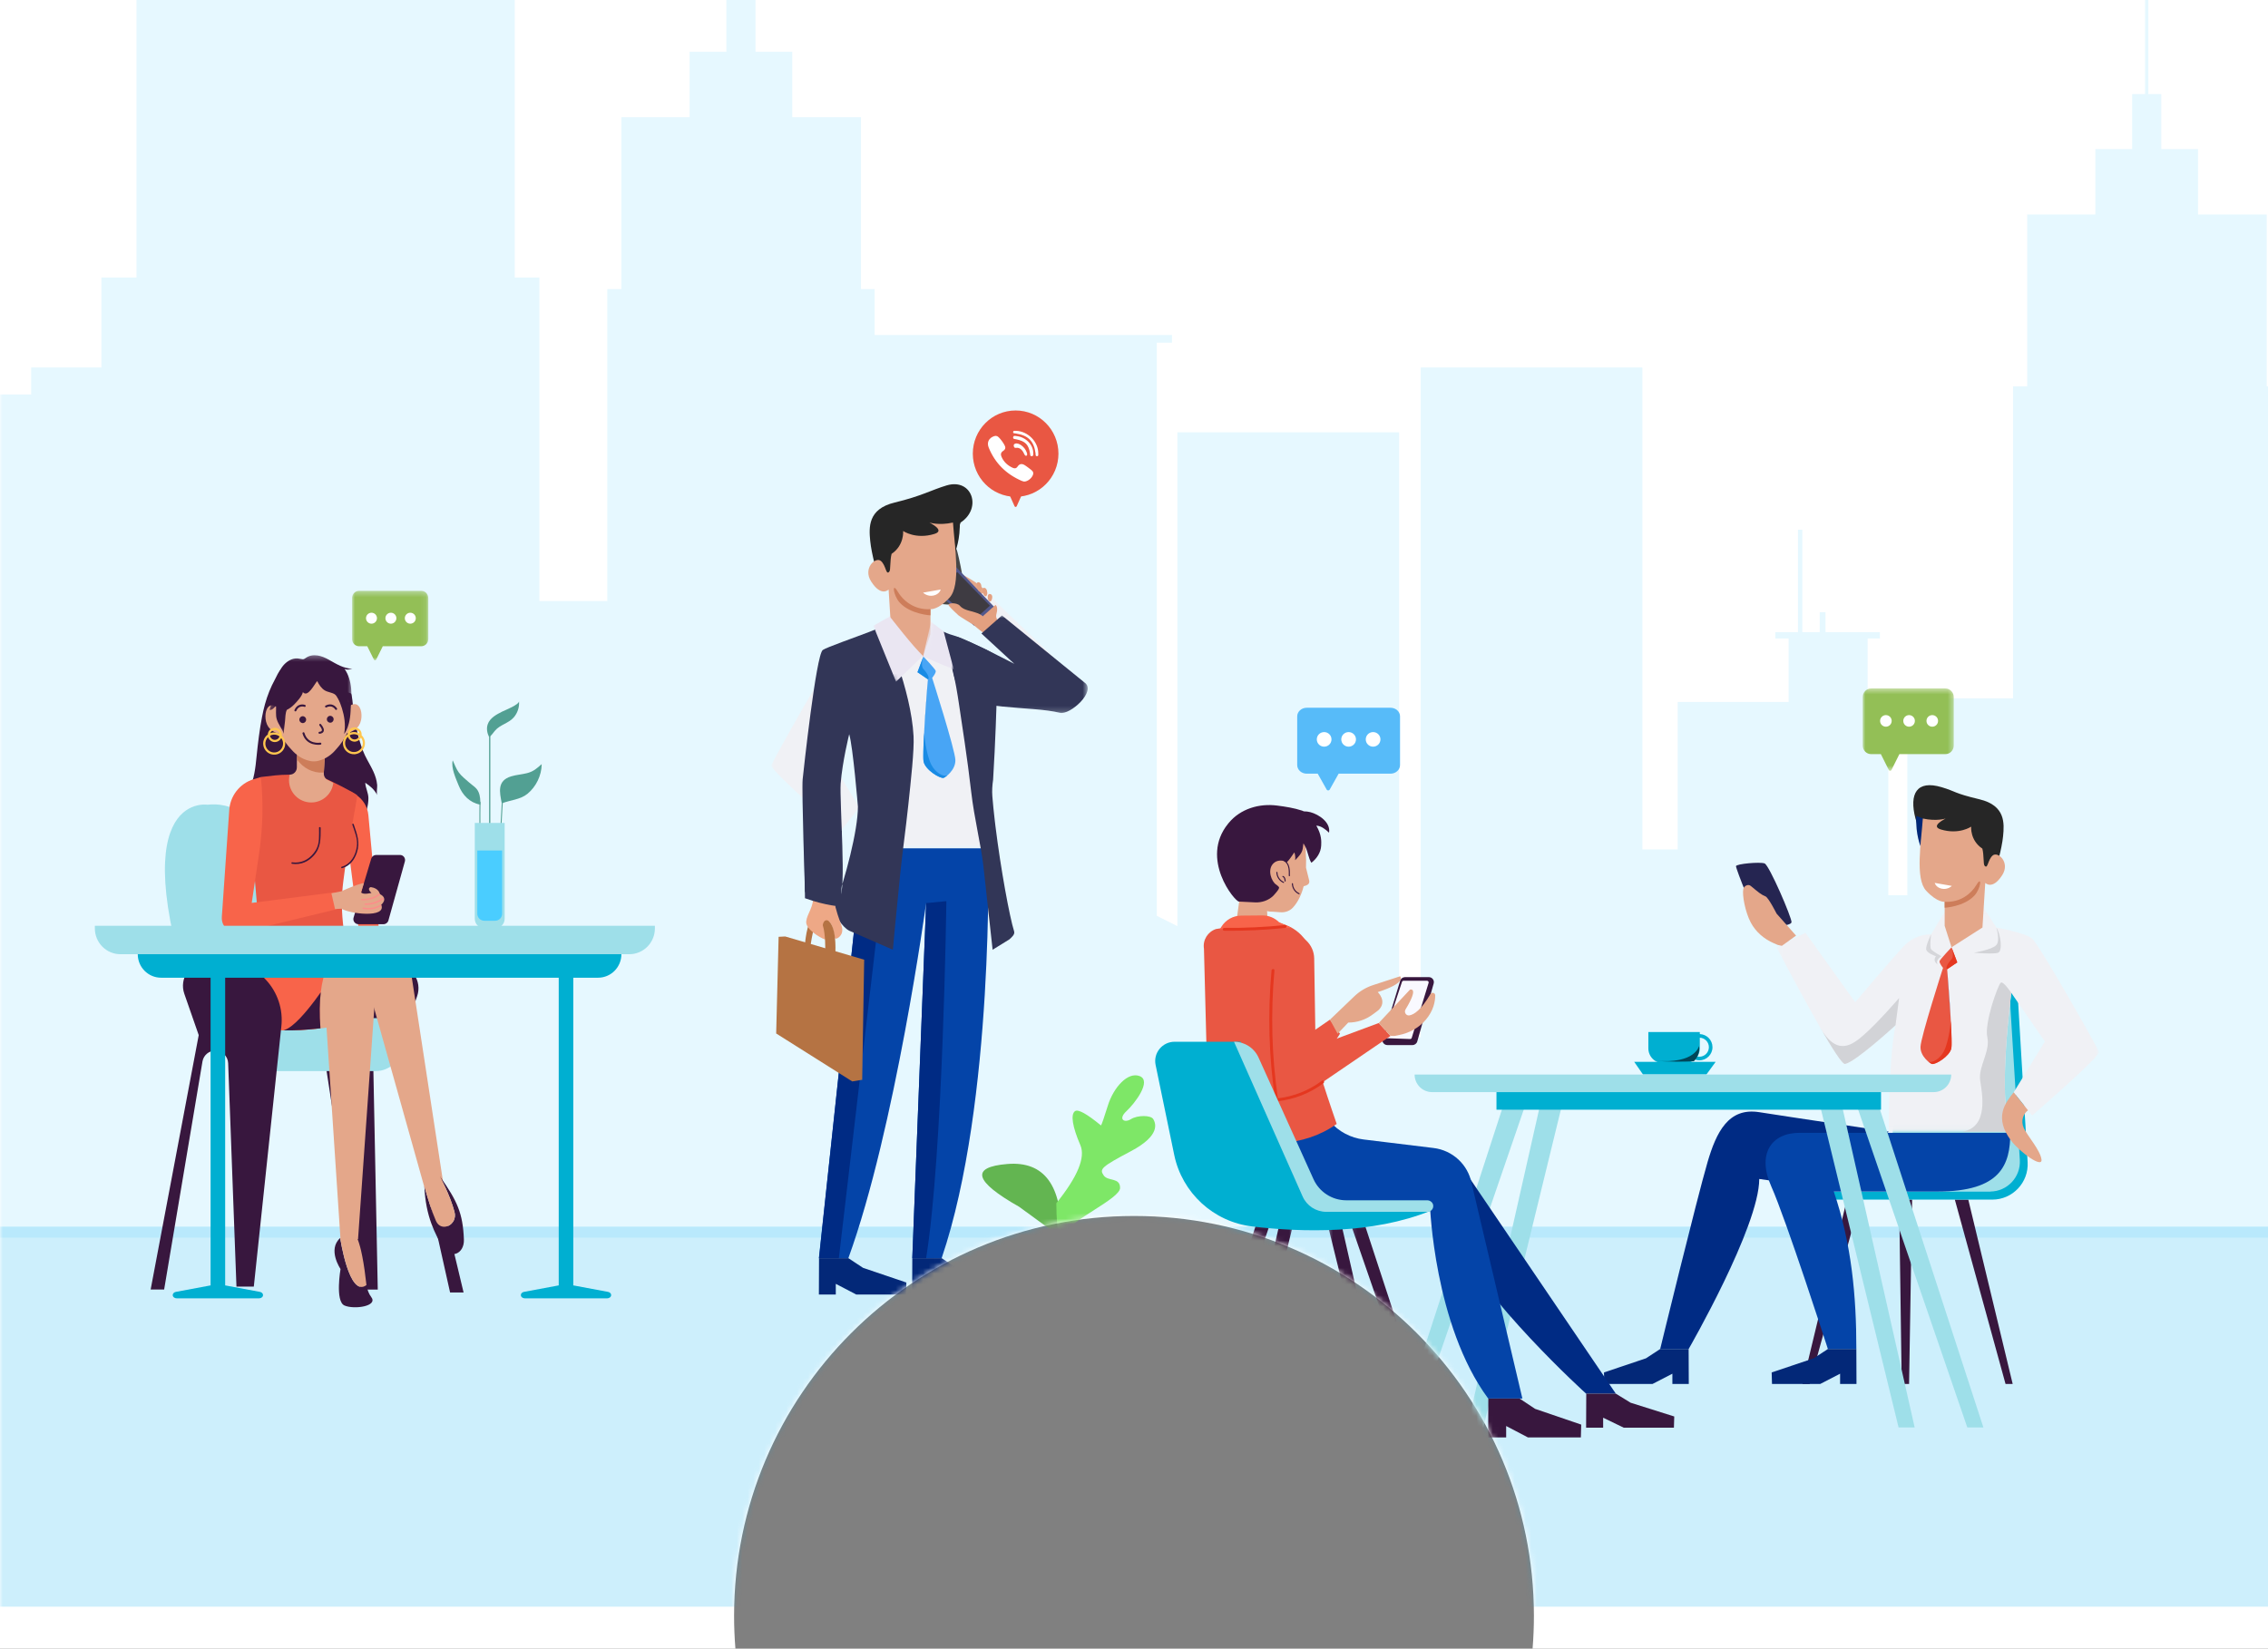 <?xml version="1.0" encoding="UTF-8"?>
<svg width="414px" height="301px" viewBox="0 0 414 301" version="1.1" xmlns="http://www.w3.org/2000/svg" xmlns:xlink="http://www.w3.org/1999/xlink">
    <rect x="0" y="0" width="414" height="301" fill="#808080" stroke="none"/>
    <!-- Generator: Sketch 54.1 (76490) - https://sketchapp.com -->
    <title>Background</title>
    <desc>Created with Sketch.</desc>
    <defs>
        <path d="M279.757,304 C279.918,302.021 280,300.02 280,298 C280,257.683 247.317,225 207,225 C166.683,225 134,257.683 134,298 C134,300.02 134.082,302.021 134.243,304 L0,304 L0,0 L423,0 L423,304 L279.757,304 Z" id="path-1"></path>
        <polygon id="path-3" points="0 0.154 60.701 0.154 60.701 49.288 0 49.288"></polygon>
        <polygon id="path-5" points="0.178 0.007 27.43 0.007 27.43 17.823 0.178 17.823"></polygon>
        <polygon id="path-7" points="9.78571584e-05 0.962 8.224 0.471 11.085 17.177 9.78571584e-05 10.477"></polygon>
        <polygon id="path-9" points="1.774 -2.1465086e-12 7.095 -2.1465086e-12 7.095 8.047 0.728 7.994"></polygon>
        <polygon id="path-11" points="0.257 0.309 15.405 0.309 15.405 14.671 0.257 14.671"></polygon>
        <polygon id="path-13" points="0 0.36 13.912 0.36 13.912 13.056 0 13.056"></polygon>
        <polygon id="path-15" points="0.246 0.069 59.102 0.069 59.102 40.951 0.246 40.951"></polygon>
        <polygon id="path-17" points="0 0.426 16.621 0.426 16.621 15.465 0 15.465"></polygon>
        <polygon id="path-19" points="0.14 0.283 14.771 0.283 14.771 37.212 0.14 37.212"></polygon>
        <polygon id="path-21" points="0.429 0.283 11.361 0.283 11.361 37.212 0.429 37.212"></polygon>
        <polygon id="path-23" points="0.446 0.283 15.077 0.283 15.077 37.212 0.446 37.212"></polygon>
        <polygon id="path-25" points="0.36 0.283 11.292 0.283 11.292 37.212 0.36 37.212"></polygon>
    </defs>
    <g id="Page-1" stroke="none" stroke-width="1" fill="none" fill-rule="evenodd">
        <g id="16_Screen_Setting">
            <g id="Background" transform="translate(0, -3)">
                <mask id="mask-2" fill="white">
                    <use xlink:href="#path-1"></use>
                </mask>
                <use id="Combined-Shape" fill="#FFFFFF" xlink:href="#path-1"></use>
                <g mask="url(#mask-2)">
                    <g transform="translate(-26, -73)">
                        <g id="Group-12" stroke="none" stroke-width="1" fill-rule="evenodd">
                            <path d="M237.166,243.208 L240.922,245.081 L240.922,154.929 L281.387,154.929 L281.387,265.266 L281.579,265.361 L285.335,265.361 L285.335,143.087 L325.8,143.087 L325.8,231.08 L332.248,231.08 L332.248,204.162 L352.499,204.162 L352.499,192.573 L350.064,192.573 L350.064,191.409 L354.201,191.409 L354.201,172.705 L354.995,172.705 L354.995,191.409 L358.171,191.409 L358.171,187.766 L359.23,187.766 L359.23,191.409 L369.159,191.409 L369.159,192.573 L366.916,192.573 L366.916,204.162 L370.695,204.162 L370.695,239.449 L374.161,239.449 L374.161,203.486 L393.458,203.486 L393.458,146.53 L396.045,146.53 L396.045,115.159 L408.49,115.159 L408.49,103.216 L415.2,103.216 L415.2,93.183 L417.555,93.183 L417.555,75.984 L418.163,75.984 L418.163,93.183 L420.518,93.183 L420.518,103.216 L427.228,103.216 L427.228,115.159 L439.77,115.159 L439.77,146.53 L442.261,146.53 L442.261,268.412 L441.669,268.412 L442.261,301.963 L439.389,301.963 L410.288,301.963 L401.902,301.963 L370.695,301.963 L363.702,301.963 L343.949,301.963 L332.248,301.963 L281.579,301.963 L268.976,301.963 L258.321,301.963 L236.693,301.963 L223.795,301.963 L220.137,301.963 L195.927,301.963 L189.736,301.963 L175.918,301.963 L164.674,301.963 L127.787,301.963 L110.634,301.963 L105.785,301.963 L96.727,301.963 L69.772,301.963 L50.337,301.963 L45.376,301.963 L32.6,301.963 L24.778,301.963 L24.778,279.266 L24.778,148.021 L31.687,148.021 L31.687,143.087 L44.517,143.087 L44.517,126.677 L50.913,126.677 L50.913,64.032 L58.374,64.032 L58.374,22.642 L72.818,22.642 L72.818,0 L74.851,0 L74.851,22.642 L79.327,22.642 L79.327,4.554 L81.36,4.554 L81.36,22.642 L104.209,22.642 L104.209,47.252 L108.355,47.252 L108.355,64.032 L119.964,64.032 L119.964,126.677 L124.461,126.677 L124.461,185.723 L136.849,185.723 L136.849,128.767 L139.437,128.767 L139.437,97.396 L151.882,97.396 L151.882,85.453 L158.592,85.453 L158.592,75.42 L160.946,75.42 L160.946,58.222 L161.555,58.222 L161.555,75.42 L163.91,75.42 L163.91,85.453 L170.619,85.453 L170.619,97.396 L183.161,97.396 L183.161,128.767 L185.652,128.767 L185.652,137.166 L239.935,137.166 L239.935,138.563 L237.166,138.563 L237.166,243.208 Z" id="Combined-Shape" fill="#02B5FB" opacity="0.1"></path>
                            <g id="Group-166" transform="translate(0.971, 299.683)" fill="#05B0F2" opacity="0.2">
                                <g id="Group-165" transform="translate(0.016, 0.267)">
                                    <polygon id="Fill-125" points="0.935 69.387 451.728 69.387 451.728 0 0.935 0"></polygon>
                                </g>
                            </g>
                        </g>
                        <g id="Group-7" stroke="none" stroke-width="1" fill-rule="evenodd" transform="translate(166.796, 150.942)">
                            <g id="Group-5">
                                <path d="M34.758,29.889 C37.609,31.42 39.034,32.544 39.034,33.261 C39.034,33.977 37.976,34.705 35.861,35.444 L34.758,34.897 L34.758,29.889 Z" id="Path-11" fill="#E4A78A"></path>
                                <path d="M30.171,25.3 C29.829,25.781 28.096,34.66 28.594,35.114 C29.092,35.57 33.133,35.542 33.669,35.101 C34.204,34.659 35.802,25.438 35.382,25.267 C34.961,25.096 30.512,24.818 30.171,25.3" id="Fill-8" fill="#474747" transform="translate(31.978, 30.237) scale(-1, 1) translate(-31.978, -30.237) "></path>
                                <g id="Group-46" transform="translate(0, 12.979)">
                                    <path d="M39.58,66.951 C39.58,66.951 40.759,113.351 31.092,141.783 L25.735,141.783 L28.258,76.96 C28.258,76.96 22.631,118.194 14.064,141.783 L8.682,141.783 L16.715,66.951 L39.58,66.951 Z" id="Fill-1" fill="#0444A8"></path>
                                    <path d="M28.258,76.961 L31.954,76.603 C31.954,76.603 31.364,122.606 28.258,141.783 L25.735,141.783 L28.258,76.961 Z" id="Fill-3" fill="#002B84"></path>
                                    <polygon id="Fill-5" fill="#002B84" points="21.103 66.951 12.329 141.783 8.708 141.783 16.715 66.951"></polygon>
                                    <path d="M19.458,17.212 C19.38,16.976 18.287,13.276 18.053,10.836 C17.817,8.396 17.583,5.011 22.503,3.83 C27.422,2.649 29.221,1.535 31.998,0.703 C36.644,-0.687 38.531,4.874 34.549,7.483 L32.498,13.905 L22.738,18 L19.458,17.212 Z" id="Fill-7" fill="#262626"></path>
                                    <path d="M33.122,7.483 L33.54,12.876 C33.54,12.876 34.566,10.624 34.393,6.989 L33.122,7.483" id="Fill-9" fill="#262626"></path>
                                    <g id="Group-13" transform="translate(0, 17.663)">
                                        <mask id="mask-4" fill="white">
                                            <use xlink:href="#path-3"></use>
                                        </mask>
                                        <g id="Clip-12"></g>
                                        <path d="M22.366,8.891 L21.703,6.763 L19.327,10.516 C19.327,10.516 13.884,11.526 12.578,12.623 C11.27,13.721 0.279,33.261 0.004,34.138 C-0.271,35.017 12.578,46.214 12.578,46.214 L16.062,41.823 L10.183,32.163 L16.498,22.942 C16.498,22.942 19.11,42.262 16.715,49.288 L39.58,49.288 C39.58,49.288 39.241,29.523 37.92,22.942 C37.92,19.092 56.365,22.398 56.365,20.816 C56.365,17.747 41.817,5.814 39.58,2.619 C39.221,2.106 37.981,2.905 35.861,5.016 L45.873,16.354 C45.873,16.354 39.031,16.48 36.688,14.008 C34.449,11.643 31.609,11.819 31.609,11.819 L29.051,7.543 L29.051,10.195 L27.758,14.27 L22.366,8.891 Z" id="Fill-11" fill="#F0F1F5" mask="url(#mask-4)"></path>
                                    </g>
                                    <path d="M19.328,28.179 C19.328,28.179 18.536,30.617 19.328,31.511 C20.121,32.405 23.555,32.963 23.555,32.963 C23.555,32.963 19.826,33.298 18.977,32.963 C18.126,32.627 18.474,29.53 19.328,28.179" id="Fill-14" fill="#D2D3D7"></path>
                                    <g id="Group-33" transform="translate(0.887, 15.633)">
                                        <polygon id="Fill-1" fill="#51578C" points="32.865 0 28.379 3.74 36.192 10.729 39.907 7.359"></polygon>
                                        <polygon id="Fill-2" fill="#3E3B42" points="35.876 9.835 29.265 4.011 33.061 0.894 39.021 7.026"></polygon>
                                        <g id="Group-32" transform="translate(0, 2.682)">
                                            <path d="M41.031,7.335 C41.031,7.335 39.873,7.072 40.221,5.79 C40.569,4.508 40.035,4.21 40.035,4.21 L35.979,7.811 C35.979,7.811 37.933,9.569 38.527,9.641 C39.122,9.714 41.626,8.038 41.031,7.335" id="Fill-3" fill="#E3A080"></path>
                                            <path d="M35.979,7.811 C35.979,7.811 33.53,6.345 33.299,6.127 C33.068,5.908 31.974,4.932 31.526,4.355 C31.078,3.778 32.996,3.737 33.513,4.337 C34.03,4.936 34.586,5.047 34.946,5.181 C35.306,5.315 37.269,5.694 37.697,6.286 C38.126,6.878 35.979,7.811 35.979,7.811" id="Fill-5" fill="#E3A080"></path>
                                            <path d="M39.279,3.428 C39.279,3.428 38.984,3.783 38.752,3.369 C38.519,2.956 38.542,2.007 39.138,2.238 C39.734,2.469 39.279,3.428 39.279,3.428" id="Fill-7" fill="#E3A080"></path>
                                            <path d="M38.529,2.168 C38.529,2.168 38.423,2.869 38.053,2.552 C37.684,2.235 37.318,1.057 37.964,1.09 C38.609,1.123 38.529,2.168 38.529,2.168" id="Fill-9" fill="#E3A080"></path>
                                            <path d="M37.477,1.14 C37.477,1.14 37.475,1.987 37.047,1.741 C36.724,1.556 36.267,0.029 36.913,0.062 C37.558,0.095 37.477,1.14 37.477,1.14" id="Fill-11" fill="#E3A080"></path>
                                            <g id="Group-15" transform="translate(29.442, 6.118)">
                                                <mask id="mask-6" fill="white">
                                                    <use xlink:href="#path-5"></use>
                                                </mask>
                                                <g id="Clip-14"></g>
                                                <path d="M8.024,3.306 L11.772,0.007 L26.839,12.251 C29.119,13.789 24.199,18.273 22.335,17.786 C17.225,16.451 5.706,17.451 3.919,13.649 C2.306,10.217 1.443,3.268 3.658,3.923 C5.873,4.578 14.025,8.845 14.025,8.845 L8.024,3.306 Z" id="Fill-13" fill="#323657" mask="url(#mask-6)"></path>
                                            </g>
                                            <path d="M5.257,66.146 C5.257,66.146 5.556,62.135 6.65,61.528 C7.744,60.92 7.098,62.153 7.098,62.153 C7.098,62.153 6.444,65.058 6.292,66.236 C6.284,66.293 5.257,66.146 5.257,66.146" id="Fill-16" fill="#B57343"></path>
                                            <polygon id="Fill-18" fill="#B57343" points="16.064 68.977 1.649 64.736 1.423 82.22 15.7 90.899"></polygon>
                                            <polygon id="Fill-20" fill="#B57343" points="15.7 90.899 13.882 91.201 9.74902798e-05 82.449 0.445 64.799 1.649 64.736"></polygon>
                                            <path d="M30.216,8.959 C30.216,8.959 32.034,13.147 33.398,22.506 C33.922,26.102 34.894,32.153 35.599,38.33 L35.599,38.332 C36.156,43.2 37.426,48.197 37.83,51.924 C38.248,55.785 39.508,67.16 39.508,67.16 L42.565,65.271 C43.001,64.875 43.613,64.361 43.435,63.805 C42.595,61.144 40.986,52.346 40.036,44.678 C40.036,44.672 40.034,44.668 40.034,44.662 C39.989,44.292 39.945,43.926 39.902,43.562 C39.9,43.544 39.897,43.524 39.895,43.504 C39.716,41.971 39.567,40.501 39.461,39.156 C39.38,38.124 39.453,37.116 39.598,36.13 C40.024,29.247 40.235,21.991 40.235,21.991 C40.46,19.02 40.588,16.244 40.673,13.657 C39.939,13.353 39.055,12.699 38.288,12.341 C36.842,11.667 35.112,10.906 33.487,10.17 C32.712,9.819 31.817,9.651 31.199,9.373 L30.216,8.959 Z" id="Fill-22" fill="#323657"></path>
                                            <path d="M11.776,36.803 C11.539,39.926 12.886,57.206 11.542,57.449 C10.197,57.691 5.257,56.626 5.257,56.626 C5.257,56.626 4.637,37.992 4.835,36.038 C4.98,34.617 7.288,13.29 8.507,12.434 C9.211,11.938 14.427,10.125 16.986,9.136 C17.454,8.955 18.936,8.345 19.355,8.189 C19.898,8.781 24.627,19.664 25.077,28.153 C25.214,30.737 24.596,36.192 24.127,40.649 C23.625,45.404 23.07,49.115 22.664,53.092 C21.862,60.926 21.301,67.16 21.301,67.16 L13.35,63.689 C12.064,63.057 10.282,60.468 10.765,59.139 C12.603,54.09 14.918,45.464 14.921,41.034 C14.921,41.034 14.034,30.186 13.331,27.802 C13.331,27.802 12.077,32.833 11.776,36.803" id="Fill-24" fill="#323657"></path>
                                            <path d="M10.294,57.245 C10.294,57.245 10.687,58.987 11.216,60.73 C11.746,62.473 12.25,63.034 12.011,64.025 C11.832,64.773 10.957,65.323 10.742,65.079 C10.527,64.835 10.466,61.916 9.233,61.911 C8,61.907 9.546,65.53 8.817,65.255 C8.087,64.98 5.285,63.421 5.486,61.952 C5.686,60.484 6.832,59.439 6.793,57.241 C6.758,55.247 7.404,54.424 7.404,54.424 L10.294,57.245 Z" id="Fill-26" fill="#EEA886"></path>
                                            <path d="M9.357,61.791 C9.357,61.791 10.992,62.226 10.811,67.67 L8.957,67.339 C8.957,67.339 9.037,64.329 8.507,62.681 C8.507,62.681 8.618,61.617 9.357,61.791" id="Fill-28" fill="#B57343"></path>
                                            <path d="M11.985,45.539 L11.904,59.272 C11.904,59.272 9.109,59.15 5.257,57.755 L4.989,38.389 L11.985,45.539 Z" id="Fill-30" fill="#323657"></path>
                                        </g>
                                    </g>
                                    <path d="M27.758,31.932 L26.679,34.803 L28.584,36.101 C28.584,36.101 27.467,49.642 27.802,51.147 C28.137,52.653 30.811,54.274 31.458,54.094 C31.751,54.013 33.649,52.704 33.598,50.834 C33.547,48.965 29.357,35.842 29.357,35.842 C29.357,35.842 30.132,34.907 30.002,34.543 C29.873,34.181 27.758,31.932 27.758,31.932" id="Fill-22" fill="#48A5F5"></path>
                                    <path d="M33.16,7.483 C33.483,12.047 34.638,18.912 32.536,21.194 C30.434,23.476 29.051,23.294 29.051,23.294 L29.051,27.857 L27.758,31.932 L21.939,28.184 L21.41,19.708 C21.41,19.708 20.082,21.149 18.219,18.241 C16.666,15.815 19.028,13.677 19.998,14.492 C20.968,15.308 20.909,17.23 21.555,16.415 C21.792,16.118 21.638,14.407 21.956,13.197 C24.299,11.623 24.064,9.025 24.064,9.025 C24.064,9.025 26.341,10.615 29.777,9.557 C31.915,8.899 28.725,7.461 28.89,7.483 C28.89,7.483 30.544,8.054 33.16,7.483" id="Fill-28" fill="#E4A78A"></path>
                                    <path d="M27.696,20.279 L30.919,19.708 C30.919,19.708 30.714,20.586 29.579,20.814 C28.445,21.04 27.696,20.279 27.696,20.279" id="Fill-30" fill="#FFFFFF"></path>
                                    <path d="M29.051,23.294 C26.016,23.49 23.976,21.627 23.091,20.115 C21.94,18.148 22.238,20.792 23.437,22.099 C25.402,24.243 29.051,24.425 29.051,24.425 L29.051,23.294" id="Fill-32" fill="#CD7D5A"></path>
                                    <polygon id="Fill-34" fill="#032878" points="25.736 141.783 25.709 148.421 28.796 148.421 28.796 146.473 32.535 148.421 41.616 148.421 41.677 146.232 33.768 143.549 31.092 141.783"></polygon>
                                    <polygon id="Fill-36" fill="#032878" points="8.709 141.783 8.682 148.421 11.769 148.421 11.769 146.473 15.508 148.421 24.589 148.421 24.649 146.232 16.74 143.549 14.064 141.783"></polygon>
                                    <path d="M28.584,36.102 C28.584,36.102 28.139,41.504 27.894,45.864 L28.584,36.102 Z" id="Fill-38" fill="#198BE4"></path>
                                    <path d="M32.186,53.595 C31.422,54.042 29.947,53.093 29.243,51.762 C28.206,49.799 27.891,45.94 27.894,45.88 C27.753,48.415 27.679,50.595 27.802,51.148 C28.136,52.654 30.811,54.274 31.458,54.095 C31.559,54.066 31.852,53.885 32.186,53.595" id="Fill-40" fill="#198BE4"></path>
                                    <path d="M26.679,34.804 L28.585,36.101 C28.585,36.101 29.199,35.815 27.739,34.189 C27.185,33.572 27.758,31.933 27.758,31.933 L26.679,34.804 Z" id="Fill-42" fill="#198BE4"></path>
                                </g>
                                <g id="Group-2" transform="translate(36.78, 0)">
                                    <path d="M0,7.88 C0,3.528 3.499,0 7.815,0 C12.132,0 15.632,3.528 15.632,7.88 C15.632,12.232 12.132,15.76 7.815,15.76 C3.499,15.76 0,12.232 0,7.88" id="Fill-42" fill="#E95743"></path>
                                    <path d="M6.437,14.833 L7.62,17.478 C7.701,17.66 7.93,17.66 8.011,17.478 L9.195,14.833 L6.437,14.833 Z" id="Fill-44" fill="#E95743"></path>
                                    <path d="M10.397,10.642 C10.14,10.434 9.865,10.247 9.594,10.058 C9.054,9.678 8.56,9.648 8.157,10.259 C7.931,10.603 7.614,10.618 7.283,10.467 C6.37,10.052 5.665,9.413 5.252,8.484 C5.07,8.072 5.072,7.703 5.499,7.412 C5.725,7.258 5.954,7.076 5.935,6.74 C5.912,6.302 4.849,4.836 4.429,4.682 C4.255,4.618 4.083,4.622 3.906,4.681 C2.922,5.013 2.515,5.824 2.905,6.783 C4.07,9.647 6.118,11.64 8.939,12.857 C9.099,12.926 9.278,12.954 9.369,12.979 C10.01,12.985 10.763,12.366 10.98,11.75 C11.189,11.159 10.747,10.924 10.397,10.642" id="Fill-46" fill="#FFFFFF"></path>
                                    <path d="M7.821,4.195 C10.107,4.536 11.161,5.59 11.453,7.821 C11.48,8.028 11.4,8.338 11.704,8.344 C12.021,8.35 11.944,8.044 11.947,7.838 C11.974,5.735 10.083,3.786 7.887,3.714 C7.72,3.737 7.378,3.604 7.357,3.964 C7.343,4.207 7.631,4.167 7.821,4.195" id="Fill-48" fill="#FFFFFF"></path>
                                    <path d="M8.025,4.679 C7.766,4.649 7.424,4.531 7.363,4.879 C7.3,5.244 7.681,5.207 7.926,5.26 C9.591,5.619 10.171,6.205 10.445,7.801 C10.485,8.034 10.406,8.397 10.815,8.337 C11.118,8.292 11.008,7.982 11.034,7.8 C11.048,6.267 9.689,4.872 8.025,4.679" id="Fill-50" fill="#FFFFFF"></path>
                                    <path d="M8.168,5.799 C8.01,5.805 7.856,5.83 7.797,6.077 C7.709,6.444 7.891,6.53 8.078,6.573 C8.699,6.718 9.024,7.252 9.084,8.156 C9.1,8.401 9.206,8.6 9.369,8.571 C9.594,8.532 9.615,8.239 9.609,7.961 C9.623,6.945 8.839,5.773 8.168,5.799" id="Fill-52" fill="#FFFFFF" transform="translate(8.692, 7.186) rotate(-20) translate(-8.692, -7.186) "></path>
                                </g>
                            </g>
                            <g id="Group-11" transform="translate(18.623, 35.765)">
                                <g id="Group-5" transform="translate(0, 0.757)">
                                    <mask id="mask-8" fill="white">
                                        <use xlink:href="#path-7"></use>
                                    </mask>
                                    <g id="Clip-4"></g>
                                    <path d="M2.996,1.086 C2.996,1.086 7.537,6.977 9.073,8.252 L4.144,12.991 L9.78571584e-05,2.791 L2.996,1.086 Z" id="Fill-3" fill="#EAE6F2" mask="url(#mask-8)"></path>
                                </g>
                                <g id="Group-10" transform="translate(12.117, 7.588) rotate(8) translate(-12.117, -7.588) translate(8.117, 3.088)">
                                    <mask id="mask-10" fill="white">
                                        <use xlink:href="#path-9"></use>
                                    </mask>
                                    <g id="Clip-9"></g>
                                    <polygon id="Fill-8" fill="#EAE6F2" mask="url(#mask-10)" points="1.774 -1.40985069e-11 4.29 1.411 7.095 8.047 1.2 6.47"></polygon>
                                </g>
                            </g>
                        </g>
                        <g id="Group-6" stroke="none" stroke-width="1" fill-rule="evenodd" transform="translate(42.439, 183.507)">
                            <g id="Group-111" transform="translate(0, 11.61)">
                                <path d="M21.419,27.804 C21.419,27.804 4.698,25.142 20.363,69.155 L45.18,69.155 C45.18,69.155 38.492,25.852 21.419,27.804" id="Fill-8" fill="#9EDFE9"></path>
                                <path d="M55.776,56.929 L53.041,56.814 C46.477,56.538 41.228,62.25 41.999,68.828 L49.35,116.319 L52.518,116.319 L51.7,75.433 C51.752,74.156 52.794,73.148 54.061,73.148 C55.196,73.148 56.171,73.962 56.383,75.086 L65.719,116.852 L68.183,116.852 L57.074,70.309 L59.701,62.768 C60.67,59.987 58.698,57.051 55.776,56.929" id="Fill-10" fill="#38173E"></path>
                                <path d="M52.151,76.432 L33.959,76.432 C31.311,76.432 29.163,74.267 29.163,71.596 C29.163,68.926 31.311,66.761 33.959,66.761 L52.151,66.761 C54.799,66.761 56.946,68.926 56.946,71.596 C56.946,74.267 54.799,76.432 52.151,76.432" id="Fill-12" fill="#9EDFE9"></path>
                                <path d="M50.576,19.566 C50.301,19.053 50.039,18.526 49.822,17.964 C48.842,15.423 48.4,12.791 48.032,10.106 C47.987,9.777 47.82,7.553 47.623,7.486 C47.623,7.486 34.894,3.125 34.894,3.125 C34.501,3.256 33.945,4.572 33.745,4.934 C33.357,5.637 33.017,6.366 32.716,7.111 C32.107,8.622 31.704,10.156 31.396,11.754 C30.939,14.12 30.647,16.513 30.405,18.909 C30.182,21.122 29.978,23.148 28.981,25.175 C28.421,26.312 27.313,27.392 26.972,28.631 C28.652,28.47 29.728,27.705 31.021,26.579 C30.906,27.895 31.359,29.561 31.664,30.862 C32.196,33.13 33.148,35.185 34.317,37.089 C35.291,38.675 36.346,39.939 37.661,41.07 C38.171,41.509 38.709,41.991 39.257,42.341 C39.819,42.7 39.932,42.613 40.455,42.308 C42.417,41.167 44.532,39.781 46.066,37.852 C47.822,35.643 48.909,33.282 49.945,30.451 C50.366,29.3 50.835,27.892 50.809,26.559 C50.79,25.595 50.261,24.679 50.238,23.797 C51.16,24.419 51.831,24.952 52.431,26.047 C52.242,25.702 52.449,24.631 52.41,24.2 C52.246,22.404 51.363,21.04 50.576,19.566" id="Fill-14" fill="#38173E"></path>
                                <path d="M46.972,34.352 L47.476,38.295 L48.992,50.148 L52.69,50.148 L51.599,38.295 L51.103,32.96 L50.805,29.706 C50.661,28.164 49.809,26.777 48.501,25.958 L47.587,25.39 L47.068,32.96 L46.972,34.352 Z" id="Fill-16" fill="#F8644A"></path>
                                <path d="M64.476,96.888 L61.131,98.008 L51.883,65.056 L51.117,62.337 C51.117,62.337 50.495,62.729 49.575,63.319 C48.921,63.737 48.118,64.257 47.282,64.804 C45.762,65.802 44.134,66.896 43.108,67.668 C42.486,68.134 42.081,68.483 42.055,68.622 L41.05,63.507 L38.784,51.982 L38.757,51.854 L50.835,51.854 C54.68,51.854 57.967,54.653 58.6,58.482 L64.476,96.888 Z" id="Fill-18" fill="#E4A78A"></path>
                                <path d="M47.443,58.047 L47.443,58.047 C50.473,58.153 52.211,60.918 51.956,63.964 L48.92,107.09 L45.712,107.102 L42.848,63.698 C42.609,60.522 44.287,57.937 47.443,58.047" id="Fill-20" fill="#E4A78A"></path>
                                <path d="M64.352,108.566 C63.047,106.189 61.247,103.044 61.03,97.48 C61.716,99.924 62.416,102.144 63.144,103.795 C64.103,105.971 67.139,104.502 66.526,102.156 C65.717,99.067 63.905,95.764 63.905,95.764 L63.93,95.745 C67.014,100.163 68.048,102.331 68.242,107.16 C68.352,109.931 65.611,110.861 64.352,108.566" id="Fill-22" fill="#38173E"></path>
                                <path d="M63.144,103.795 C62.416,102.143 61.716,99.924 61.03,97.481 L63.906,95.764 C63.906,95.764 65.717,99.067 66.526,102.156 C67.139,104.502 64.103,105.971 63.144,103.795" id="Fill-24" fill="#E4A78A"></path>
                                <path d="M45.663,106.905 C45.663,106.905 47.293,117.923 50.454,115.497 C50.621,116.369 50.875,117.101 51.308,117.655 C52.663,119.387 48.166,119.991 46.438,119.229 C44.701,118.467 45.721,112.567 45.721,112.567 C45.721,112.567 43.287,109.023 45.663,106.905" id="Fill-26" fill="#38173E"></path>
                                <path d="M50.454,115.497 C47.293,117.923 45.663,106.905 45.663,106.905 L48.775,106.905 C48.991,107.479 49.168,108.044 49.315,108.598 C49.374,108.796 49.423,108.994 49.462,109.182 C49.541,109.519 49.619,109.875 49.688,110.241 C50.002,111.835 50.248,113.627 50.454,115.497" id="Fill-28" fill="#E4A78A"></path>
                                <path d="M50.229,60.031 C50.229,61.19 50,62.305 49.575,63.318 C49.192,64.252 48.644,65.105 47.974,65.845 C46.74,67.206 45.07,68.172 43.166,68.499 C42.804,68.563 42.432,68.606 42.055,68.622 C39.391,68.933 37.178,69.04 35.354,68.993 C26.153,68.788 26.611,64.895 26.611,64.895 C25.425,58.106 30.44,51.982 30.44,51.982 L49.314,51.982 L49.324,52.047 L50.165,58.964 C50.17,59.007 50.176,59.045 50.176,59.088 C50.213,59.404 50.229,59.721 50.229,60.031" id="Fill-30" fill="#E4A78A"></path>
                                <path d="M50.782,51.854 C50.34,51.875 49.846,51.934 49.325,52.047 C46.549,52.664 42.964,54.873 42.113,62.042 C41.89,63.887 41.853,66.064 42.055,68.622 C39.39,68.933 37.178,69.04 35.354,68.992 C26.154,68.788 26.611,64.895 26.611,64.895 C25.425,58.106 30.44,51.982 30.44,51.982 L38.784,51.982 L38.758,51.854 L50.782,51.854 Z" id="Fill-32" fill="#F8644A"></path>
                                <path d="M42.055,68.622 C39.391,68.933 37.178,69.04 35.354,68.992 C35.423,68.955 35.498,68.922 35.588,68.89 C37.157,68.333 39.332,65.791 41.05,63.507 C41.433,62.997 41.789,62.499 42.113,62.042 C41.89,63.887 41.853,66.064 42.055,68.622" id="Fill-34" fill="#38173E"></path>
                                <path d="M47.867,31.428 C49.896,34.133 48.605,37.875 46.574,39.161 C46.574,39.161 46.4,40.406 46.22,41.857 C45.914,44.301 45.891,46.773 46.145,49.224 L46.479,52.45 L31.004,52.352 L29.166,30.678 L31.189,22.744 L33.814,22.446 C34.346,22.382 35.482,22.318 36.443,22.313 C36.982,22.308 37.462,22.318 37.758,22.356 L42.681,22.965 C42.803,22.808 48.858,25.894 48.788,26.12 L47.867,31.428 Z" id="Fill-36" fill="#E95743"></path>
                                <path d="M27.411,51.151 L45.004,46.884 L44.74,43.775 L29.513,45.729 L30.855,36.724 C30.912,36.326 30.97,35.933 31.018,35.536 C31.249,33.702 31.394,31.855 31.447,30.007 C31.514,27.587 31.427,25.162 31.186,22.747 L29.878,23.14 C27.296,23.911 25.492,26.263 25.396,28.974 L25.324,30.007 L24.939,35.536 L24.054,48.285 C23.924,50.142 25.622,51.588 27.411,51.151" id="Fill-38" fill="#F8644A"></path>
                                <path d="M36.443,22.313 L36.459,22.313 C37.181,22.304 37.757,21.701 37.749,20.973 C37.745,20.559 37.743,20.162 37.749,19.988 L37.769,19.522 L37.85,17.575 L42.861,18.903 L42.671,21.968 C42.671,21.997 42.67,22.036 42.669,22.082 C42.656,22.601 42.942,23.082 43.404,23.309 C43.71,23.46 44.058,23.635 44.406,23.814 C44.162,25.833 42.451,27.392 40.377,27.392 C38.133,27.392 36.316,25.572 36.316,23.32 C36.316,22.973 36.358,22.632 36.443,22.313" id="Fill-40" fill="#E4A78A"></path>
                                <path d="M42.861,18.903 L42.673,21.92 C42.63,21.927 42.582,21.931 42.535,21.934 C40.618,22.051 38.861,21.087 37.769,19.523 L37.85,17.575 L42.861,18.903 Z" id="Fill-42" fill="#CD7D5A"></path>
                                <path d="M48.121,31.358 C48.068,31.196 47.812,31.265 47.866,31.428 C48.299,32.726 48.896,34.017 48.705,35.409 C48.479,37.058 47.599,38.646 45.929,39.132 C45.766,39.179 45.835,39.436 45.999,39.389 C47.401,38.981 48.239,37.935 48.698,36.567 C49.336,34.662 48.736,33.204 48.121,31.358" id="Fill-44" fill="#38173E"></path>
                                <path d="M42.096,32.033 C42.098,31.86 41.8,31.816 41.798,31.99 C41.784,33.38 41.949,34.837 41.235,36.048 C40.389,37.483 38.867,38.582 36.905,38.318 C36.714,38.292 36.694,38.561 36.886,38.587 C38.532,38.808 39.811,38.195 40.803,37.121 C42.182,35.624 42.076,34.012 42.096,32.033" id="Fill-46" fill="#38173E"></path>
                                <path d="M48.364,9.437 C48.061,9.416 47.718,9.533 47.384,9.739 C46.911,7.694 45.809,5.525 44.468,4.042 C43.903,3.304 43.261,2.827 42.564,2.545 C42.186,2.365 41.805,2.247 41.425,2.219 C41.164,2.2 40.906,2.195 40.652,2.202 C40.397,2.202 40.141,2.214 39.88,2.241 C39.501,2.279 39.123,2.408 38.751,2.599 C38.062,2.9 37.432,3.395 36.888,4.148 C35.589,5.669 34.548,7.868 34.131,9.925 C33.792,9.729 33.446,9.621 33.144,9.651 C32.132,9.754 31.823,11.378 32.119,12.602 C32.494,14.153 33.666,14.624 34.751,14.918 C35.26,15.941 35.974,16.94 36.794,17.772 C37.654,18.765 38.755,19.495 40.004,19.781 C40.041,19.79 40.078,19.798 40.115,19.805 C40.187,19.821 40.258,19.842 40.331,19.854 C40.38,19.863 40.431,19.862 40.481,19.867 C40.523,19.872 40.564,19.874 40.607,19.878 C40.703,19.885 40.8,19.889 40.896,19.887 C40.994,19.886 41.09,19.879 41.187,19.87 C41.228,19.865 41.27,19.862 41.312,19.855 C41.361,19.848 41.412,19.848 41.461,19.838 C41.535,19.824 41.604,19.801 41.676,19.784 C41.713,19.775 41.75,19.766 41.786,19.756 C43.027,19.434 44.109,18.674 44.94,17.656 C45.737,16.802 46.423,15.784 46.903,14.748 C47.979,14.422 49.138,13.918 49.47,12.357 C49.732,11.126 49.378,9.512 48.364,9.437" id="Fill-48" fill="#E4A78A"></path>
                                <path d="M40.627,16.72 C39.912,16.505 39.129,15.992 38.784,14.806 C38.757,14.708 38.812,14.606 38.908,14.577 C39.004,14.549 39.106,14.604 39.135,14.703 C39.752,16.82 41.917,16.488 42.01,16.474 C42.109,16.456 42.203,16.525 42.22,16.625 C42.236,16.726 42.168,16.82 42.069,16.837 C42.057,16.839 41.379,16.945 40.627,16.72" id="Fill-50" fill="#38173E"></path>
                                <path d="M38.208,12.321 C38.236,12.667 38.534,12.924 38.875,12.896 C39.216,12.868 39.47,12.565 39.441,12.22 C39.413,11.874 39.115,11.617 38.774,11.645 C38.433,11.673 38.18,11.975 38.208,12.321" id="Fill-52" fill="#38173E"></path>
                                <path d="M43.227,12.251 C43.255,12.597 43.553,12.854 43.894,12.826 C44.235,12.797 44.488,12.495 44.46,12.149 C44.432,11.804 44.133,11.546 43.792,11.574 C43.452,11.602 43.198,11.905 43.227,12.251" id="Fill-54" fill="#38173E"></path>
                                <path d="M37.431,10.758 C37.424,10.756 37.418,10.753 37.412,10.751 C37.318,10.712 37.274,10.604 37.314,10.51 C37.78,9.391 38.778,9.416 39.244,9.581 C39.339,9.615 39.388,9.72 39.354,9.816 C39.321,9.912 39.227,9.963 39.121,9.928 C39.089,9.916 38.098,9.579 37.651,10.652 C37.615,10.74 37.519,10.784 37.431,10.758" id="Fill-56" fill="#38173E"></path>
                                <path d="M42.931,9.967 C42.927,9.961 42.923,9.956 42.92,9.949 C42.873,9.859 42.907,9.748 42.997,9.701 C44.061,9.134 44.816,9.792 45.073,10.218 C45.125,10.305 45.096,10.418 45.01,10.47 C44.924,10.523 44.819,10.503 44.759,10.408 C44.742,10.378 44.189,9.483 43.168,10.027 C43.085,10.071 42.982,10.044 42.931,9.967" id="Fill-58" fill="#38173E"></path>
                                <path d="M41.883,14.844 C41.786,14.846 41.706,14.768 41.704,14.669 C41.703,14.571 41.779,14.489 41.877,14.487 C41.881,14.487 42.218,14.473 42.302,14.288 C42.341,14.203 42.376,13.939 41.876,13.328 C41.814,13.253 41.825,13.14 41.9,13.077 C41.976,13.014 42.087,13.026 42.15,13.101 C42.618,13.674 42.773,14.111 42.624,14.438 C42.445,14.83 41.907,14.844 41.884,14.844 L41.883,14.844 Z" id="Fill-60" fill="#38173E"></path>
                                <path d="M46.561,16.72 C46.51,16.202 46.711,15.72 47.058,15.386 C47.24,15.957 47.799,16.345 48.415,16.283 C48.875,16.236 49.253,15.949 49.444,15.559 C49.626,15.794 49.749,16.079 49.781,16.397 C49.869,17.292 49.218,18.092 48.331,18.181 C47.444,18.27 46.649,17.615 46.561,16.72 M48.011,14.935 C48.431,14.893 48.827,15.022 49.14,15.259 C49.034,15.592 48.742,15.847 48.376,15.884 C47.9,15.932 47.477,15.593 47.406,15.122 C47.588,15.023 47.792,14.957 48.011,14.935 M49.157,14.791 C48.808,14.592 48.399,14.493 47.972,14.536 C47.788,14.555 47.617,14.605 47.452,14.669 C47.569,14.358 47.848,14.122 48.198,14.087 C48.654,14.041 49.06,14.351 49.157,14.791 M46.166,16.759 C46.276,17.874 47.265,18.691 48.37,18.58 C49.476,18.469 50.286,17.472 50.176,16.357 C50.127,15.863 49.9,15.435 49.573,15.113 C49.581,15.029 49.582,14.943 49.574,14.856 C49.503,14.141 48.868,13.617 48.159,13.688 C47.516,13.753 47.035,14.285 47.001,14.916 C46.436,15.326 46.092,16.013 46.166,16.759" id="Fill-62" fill="#FFC64F"></path>
                                <path d="M32.005,16.795 C31.954,16.278 32.155,15.796 32.501,15.461 C32.684,16.033 33.243,16.421 33.859,16.359 C34.319,16.313 34.697,16.025 34.888,15.635 C35.07,15.869 35.193,16.154 35.224,16.472 C35.313,17.367 34.662,18.168 33.775,18.257 C32.888,18.346 32.093,17.691 32.005,16.795 M33.455,15.011 C33.875,14.969 34.27,15.097 34.584,15.335 C34.478,15.668 34.186,15.923 33.819,15.96 C33.344,16.008 32.921,15.668 32.85,15.198 C33.032,15.099 33.236,15.033 33.455,15.011 M34.601,14.867 C34.252,14.668 33.843,14.569 33.416,14.612 C33.232,14.631 33.06,14.681 32.896,14.745 C33.013,14.434 33.292,14.198 33.642,14.163 C34.097,14.117 34.504,14.427 34.601,14.867 M31.61,16.835 C31.72,17.95 32.708,18.767 33.814,18.656 C34.92,18.545 35.73,17.548 35.62,16.433 C35.571,15.939 35.344,15.511 35.017,15.189 C35.025,15.105 35.026,15.019 35.017,14.932 C34.947,14.217 34.313,13.693 33.603,13.764 C32.96,13.829 32.478,14.361 32.444,14.991 C31.88,15.401 31.535,16.089 31.61,16.835" id="Fill-64" fill="#FFC64F"></path>
                                <path d="M43.643,19.098 C43.623,19.114 43.606,19.13 43.587,19.146 C43.583,19.146 43.579,19.145 43.576,19.145 L43.643,19.098 Z" id="Fill-66" fill="#52A093"></path>
                                <path d="M56.579,36.974 L52.215,36.974 C51.808,36.974 51.449,37.243 51.331,37.636 L48.102,48.415 C47.922,49.013 48.366,49.616 48.986,49.616 L53.572,49.616 C53.986,49.616 54.35,49.338 54.461,48.936 L57.468,38.157 C57.634,37.563 57.191,36.974 56.579,36.974" id="Fill-68" fill="#38173E"></path>
                                <path d="M45.897,46.782 C47.289,47.708 54.181,48.578 53.154,46.057 C53.154,46.057 54.547,44.939 52.889,44.107 C52.889,44.107 52.775,43.052 51.255,42.844 C51.255,42.844 50.568,42.961 51.124,43.667 L51.37,43.899 C51.37,43.899 49.806,44.308 49.478,43.798 L49.983,42.109 C49.983,42.109 49.103,42.151 45.846,43.612 L44.058,43.976 L44.717,46.85 L45.897,46.782 Z" id="Fill-70" fill="#E4A78A"></path>
                                <path d="M52.734,44.06 C51.805,44.725 50.751,45.035 49.612,44.975 C49.442,44.966 49.443,45.232 49.612,45.241 C50.79,45.304 51.905,44.979 52.868,44.29 C53.004,44.192 52.873,43.961 52.734,44.06" id="Fill-72" fill="#FC8D8A"></path>
                                <path d="M53.418,44.8 C52.474,45.493 51.401,45.842 50.232,45.829 C50.062,45.827 50.062,46.093 50.232,46.095 C51.441,46.109 52.572,45.748 53.551,45.03 C53.687,44.931 53.555,44.7 53.418,44.8" id="Fill-74" fill="#FC8D8A"></path>
                                <path d="M52.962,46.079 C52.014,46.624 50.962,46.791 49.897,46.562 C49.731,46.527 49.659,46.784 49.826,46.819 C50.962,47.063 52.085,46.89 53.095,46.309 C53.243,46.224 53.11,45.994 52.962,46.079" id="Fill-76" fill="#FC8D8A"></path>
                                <g id="Group-80" transform="translate(32.488, 0.197)">
                                    <mask id="mask-12" fill="white">
                                        <use xlink:href="#path-11"></use>
                                    </mask>
                                    <g id="Clip-79"></g>
                                    <path d="M15.405,2.755 C13.889,2.799 12.477,1.91 11.109,1.139 C9.797,0.401 8.239,-0.112 6.917,0.789 C6.512,1.065 6.495,1.091 6.014,0.996 C5.669,0.928 5.349,0.87 4.991,0.904 C4.089,0.99 3.25,1.593 2.692,2.295 C1.968,3.204 1.461,4.665 1.238,5.799 C0.936,7.338 0.835,8.831 0.257,10.273 C0.733,10.443 1.146,9.792 1.462,9.551 C1.504,10.366 1.355,11.239 1.597,12.017 C1.897,12.979 2.567,13.711 2.886,14.671 C2.869,13.91 3.029,13.097 3.102,12.337 C3.157,11.753 3.153,10.87 3.423,10.296 C3.92,10.051 4.397,9.687 4.724,9.352 C5.267,8.799 6.22,7.797 6.361,7.042 C7.271,8.139 8.527,5.477 8.974,5.032 C9.303,5.674 9.714,6.333 10.333,6.718 C10.891,7.066 11.631,7.095 12.163,7.434 C12.568,7.691 12.968,8.606 13.331,9.085 C13.753,9.643 14.267,10.149 14.969,10.317 C15.397,7.901 15.44,4.882 13.944,2.772 C14.313,3.049 15.02,2.941 15.405,2.755" id="Fill-78" fill="#38173E" mask="url(#mask-12)"></path>
                                </g>
                                <path d="M47.575,9.245 L45.094,8.039 C45.094,8.039 47.043,11.569 46.379,14.876 C46.379,14.876 47.708,13.49 47.575,9.245" id="Fill-81" fill="#38173E"></path>
                                <path d="M21.132,56.485 L23.867,56.37 C30.431,56.095 35.681,61.807 34.909,68.385 L29.892,115.78 L26.724,115.78 L25.209,74.989 C25.156,73.712 24.115,72.704 22.848,72.704 C21.712,72.704 20.738,73.518 20.526,74.643 L13.523,116.312 L11.06,116.312 L19.835,69.865 L17.207,62.324 C16.238,59.543 18.211,56.608 21.132,56.485" id="Fill-83" fill="#38173E"></path>
                                <path d="M75.257,25.901 C74.762,32.883 74.763,40.156 73.302,47.014 C73.278,47.127 73.449,47.175 73.473,47.062 C74.939,40.178 74.937,32.905 75.434,25.901 C75.442,25.786 75.265,25.786 75.257,25.901" id="Fill-85" fill="#52A093"></path>
                                <path d="M75.406,26.084 C75.401,26.056 75.395,26.028 75.39,26 C75.321,26.028 75.251,26.054 75.183,26.084 L75.406,26.084 Z" id="Fill-87" fill="#52A093"></path>
                                <path d="M79.758,22.039 C78.813,22.277 77.805,22.34 76.88,22.62 C74.257,23.416 74.754,25.484 75.153,27.556 C76.707,26.945 78.537,26.882 79.843,25.811 C81.424,24.515 82.428,22.449 82.441,20.386 C81.581,21.152 80.954,21.738 79.758,22.039" id="Fill-89" fill="#52A093"></path>
                                <path d="M72.786,46.635 C72.767,46.635 72.748,46.632 72.732,46.624 L72.665,46.59 L72.668,46.512 C72.671,46.444 72.718,46.407 72.841,46.356 L72.841,14.525 C72.716,14.475 72.671,14.438 72.668,14.369 L72.664,14.294 L72.732,14.258 C72.82,14.214 72.96,14.308 73.01,14.345 L73.068,14.366 L73.068,46.515 L73.01,46.537 C72.97,46.567 72.87,46.635 72.786,46.635" id="Fill-91" fill="#52A093"></path>
                                <path d="M78.297,8.888 C78.364,9.536 75.685,10.57 75.227,10.802 C74.207,11.316 72.988,11.956 72.592,13.111 C72.32,13.907 72.485,14.719 72.843,15.456 C73.244,15.193 73.579,14.695 73.888,14.318 C74.823,13.182 76.384,12.95 77.332,11.871 C78.036,11.07 78.406,9.955 78.297,8.888" id="Fill-93" fill="#52A093"></path>
                                <path d="M71.265,27.333 C71.266,27.218 71.088,27.218 71.087,27.333 C71.007,33.509 71.193,39.679 71.646,45.838 C71.654,45.952 71.832,45.953 71.823,45.838 C71.371,39.679 71.185,33.509 71.265,27.333" id="Fill-95" fill="#52A093"></path>
                                <path d="M70.903,25.465 C70.554,24.665 69.827,24.304 69.208,23.748 C68.554,23.161 67.825,22.619 67.304,21.905 C66.791,21.202 66.565,20.459 66.201,19.699 C65.85,21.052 66.784,23.032 67.287,24.291 C67.998,26.072 69.299,27.415 71.184,27.779 L71.243,27.839 C71.243,26.997 71.244,26.248 70.903,25.465" id="Fill-97" fill="#52A093"></path>
                                <path d="M73.961,50.358 L71.948,50.358 C70.999,50.358 70.229,49.582 70.229,48.624 L70.229,31.122 L75.68,31.122 L75.68,48.624 C75.68,49.582 74.91,50.358 73.961,50.358" id="Fill-99" fill="#9EDFE9"></path>
                                <path d="M73.944,48.984 L71.965,48.984 C71.257,48.984 70.683,48.405 70.683,47.692 L70.683,36.16 L75.225,36.16 L75.225,47.692 C75.225,48.405 74.652,48.984 73.944,48.984" id="Fill-101" fill="#4ACDFF"></path>
                                <path d="M24.663,115.559 L24.663,58.58 L22.003,58.58 L22.003,115.559 L15.664,116.742 C15.328,116.805 15.09,117.047 15.09,117.326 C15.09,117.656 15.422,117.925 15.831,117.925 L30.836,117.925 C31.245,117.925 31.576,117.656 31.576,117.326 C31.576,117.047 31.338,116.805 31.003,116.742 L24.663,115.559 Z" id="Fill-103" fill="#00AFD1"></path>
                                <path d="M88.21,115.559 L88.21,58.58 L85.55,58.58 L85.55,115.559 L79.211,116.742 C78.875,116.805 78.637,117.047 78.637,117.326 C78.637,117.656 78.968,117.925 79.377,117.925 L94.383,117.925 C94.791,117.925 95.123,117.656 95.123,117.326 C95.123,117.047 94.885,116.805 94.549,116.742 L88.21,115.559 Z" id="Fill-105" fill="#00AFD1"></path>
                                <path d="M98.434,55.095 L5.547,55.095 C2.968,55.095 0.877,52.985 0.877,50.384 L0.877,49.909 L103.105,49.909 L103.105,50.384 C103.105,52.985 101.014,55.095 98.434,55.095" id="Fill-107" fill="#9EDFE9"></path>
                                <path d="M92.735,59.384 L12.963,59.384 C10.613,59.384 8.708,57.464 8.708,55.095 L96.989,55.095 C96.989,57.464 95.085,59.384 92.735,59.384" id="Fill-109" fill="#00AFD1"></path>
                            </g>
                            <g id="Group-3" transform="translate(47.829, 0)">
                                <g id="Group-37">
                                    <mask id="mask-14" fill="white">
                                        <use xlink:href="#path-13"></use>
                                    </mask>
                                    <g id="Clip-36"></g>
                                    <path d="M12.627,0.36 L1.285,0.36 C0.575,0.36 -0,0.953 -0,1.684 L-0,9.155 C-0,9.887 0.575,10.48 1.285,10.48 L2.776,10.48 L3.99,12.929 C4.074,13.098 4.308,13.098 4.391,12.929 L5.606,10.48 L12.627,10.48 C13.336,10.48 13.912,9.887 13.912,9.155 L13.912,1.684 C13.912,0.953 13.336,0.36 12.627,0.36" id="Fill-35" fill="#93BF56" mask="url(#mask-14)"></path>
                                </g>
                                <ellipse id="Oval" fill="#FFFFFF" transform="translate(10.629, 5.359) scale(-1, -1) translate(-10.629, -5.359) " cx="10.629" cy="5.359" rx="1" ry="1"></ellipse>
                                <ellipse id="Oval-Copy" fill="#FFFFFF" transform="translate(7.086, 5.359) scale(-1, -1) translate(-7.086, -5.359) " cx="7.086" cy="5.359" rx="1" ry="1"></ellipse>
                                <ellipse id="Oval-Copy-7" fill="#FFFFFF" transform="translate(3.543, 5.359) scale(-1, -1) translate(-3.543, -5.359) " cx="3.543" cy="5.359" rx="1" ry="1"></ellipse>
                            </g>
                        </g>
                        <path d="M165.809,359.652 L281.283,359.652" id="Line" stroke="#6E6E6E" stroke-width="4" opacity="0.2" stroke-linecap="round"></path>
                        <g id="Group-9" stroke="none" stroke-width="1" fill-rule="evenodd" transform="translate(318.787, 201.269)">
                            <g id="Group-50" transform="translate(0, 16.926)">
                                <polygon id="Fill-1" fill="#38173E" points="64.048 76.821 73.304 110.479 74.608 110.479 66.505 76.821"></polygon>
                                <polygon id="Fill-2" fill="#38173E" points="44.34 76.821 36.237 110.479 37.543 110.479 46.797 76.821"></polygon>
                                <polygon id="Fill-3" fill="#38173E" points="53.88 76.821 54.351 110.479 55.695 110.479 56.254 76.821"></polygon>
                                <g id="Group-49" transform="translate(0, 0.532)">
                                    <path d="M73.953,37.33 L55.808,37.33 L51.443,74.814 L70.483,74.814 C70.483,74.814 72.965,75.776 74.999,73.787 C77.032,71.796 76.72,70.106 76.268,63.081 C75.818,56.056 73.953,37.33 73.953,37.33" id="Fill-4" fill="#9EDFE9"></path>
                                    <path d="M73.953,37.33 L75.911,69.042 C76.105,72.171 73.618,74.814 70.483,74.814 L41.517,74.814 L41.517,76.289 L70.88,76.289 C74.603,76.289 77.557,73.155 77.335,69.44 L75.428,37.33 L73.953,37.33 Z" id="Fill-6" fill="#00AFD1"></path>
                                    <path d="M51.983,63.884 C51.983,63.884 33.968,61.218 28.345,60.325 C22.721,59.432 20.514,63.964 18.906,69.454 C16.943,76.157 10.263,103.564 10.263,103.564 L15.456,103.564 C15.456,103.564 28.345,81.198 28.345,72.521 L39.373,74.065 L51.983,63.884 Z" id="Fill-8" fill="#002B84"></path>
                                    <path d="M46.07,103.564 C46.075,94.007 45.225,84.428 41.952,74.814 L60.877,74.814 C72.435,74.814 74.171,69.926 74.171,64.095 L35.687,64.095 C30.542,64.095 27.897,67.966 30.542,73.878 C33.245,79.918 40.877,103.564 40.877,103.564 L46.07,103.564 Z" id="Fill-10" fill="#0444A8"></path>
                                    <path d="M71.493,16.066 C71.568,15.839 72.629,12.282 72.856,9.936 C73.084,7.59 73.309,4.335 68.541,3.2 C63.771,2.065 64.306,1.783 61.613,0.984 C57.109,-0.353 55.672,2.154 56.861,6.712 L58.85,12.887 L68.313,16.823 L71.493,16.066 Z" id="Fill-12" fill="#262626"></path>
                                    <path d="M58.245,6.712 L57.84,11.897 C57.84,11.897 56.844,9.733 57.011,6.238 L58.245,6.712" id="Fill-14" fill="#002777"></path>
                                    <g id="Group-18" transform="translate(31.257, 22.932)">
                                        <mask id="mask-16" fill="white">
                                            <use xlink:href="#path-15"></use>
                                        </mask>
                                        <g id="Clip-17"></g>
                                        <path d="M32.188,7.286 L37.415,2.115 L38.058,0.069 L40.361,3.677 C40.361,3.677 45.64,4.647 46.907,5.703 C48.173,6.758 58.832,25.543 59.098,26.388 C59.363,27.231 46.907,37.997 46.907,37.997 L43.529,33.775 L49.229,24.488 L43.106,15.623 C43.106,15.623 40.573,34.197 42.896,40.951 L20.726,40.951 C20.726,40.951 20.682,27.849 21.962,21.523 C21.962,21.523 14.661,28.242 12.749,28.59 C11.435,28.828 0.246,7.286 0.246,7.286 L5.525,4.647 L14.603,17.312 C14.603,17.312 21.259,9.41 23.53,7.034 C25.701,4.761 28.455,4.93 28.455,4.93 L30.934,0.819 L30.934,3.368 L32.188,7.286" id="Fill-16" fill="#F0F1F5" mask="url(#mask-16)"></path>
                                    </g>
                                    <path d="M71.619,26.61 C71.619,26.61 72.387,28.953 71.619,29.813 C70.851,30.672 67.52,31.209 67.52,31.209 C67.52,31.209 71.136,31.531 71.96,31.209 C72.784,30.886 72.447,27.908 71.619,26.61" id="Fill-19" fill="#D2D3D7"></path>
                                    <path d="M59.712,27.862 C59.712,27.862 59.422,30.135 59.712,30.564 C60.002,30.995 61.614,31.854 61.614,31.854 C61.614,31.854 60.357,32.605 60.931,33.357 C60.931,33.357 59.905,32.82 60.599,31.854 C60.599,31.854 58.928,31.298 58.82,30.609 C58.713,29.92 59.712,27.862 59.712,27.862" id="Fill-21" fill="#D5D6DA"></path>
                                    <path d="M39.373,44.713 C42.519,50.343 45.391,47.991 47.457,46.197 C49.961,44.024 53.88,39.477 53.88,39.477 L53.22,44.456 C53.22,44.456 45.918,51.174 44.005,51.522 C43.504,51.613 41.573,48.546 39.373,44.713" id="Fill-23" fill="#D2D3D7"></path>
                                    <path d="M68.672,54.52 C68.302,52.033 70.557,49.222 69.977,46.626 C69.398,44.031 71.964,37.003 72.435,36.679 C72.906,36.355 74.364,38.556 74.364,38.556 C74.364,38.556 71.831,57.13 74.152,63.884 L65.432,63.884 C70.257,63.084 69.043,57.007 68.672,54.52" id="Fill-25" fill="#D2D3D7"></path>
                                    <path d="M63.445,30.218 L64.492,32.979 L62.644,34.226 C62.644,34.226 63.728,47.244 63.403,48.692 C63.078,50.139 60.485,51.697 59.858,51.524 C59.574,51.446 57.733,50.187 57.783,48.391 C57.833,46.593 61.895,33.977 61.895,33.977 C61.895,33.977 61.144,33.078 61.27,32.729 C61.395,32.379 63.445,30.218 63.445,30.218" id="Fill-27" fill="#E95743"></path>
                                    <path d="M74.786,56.707 C73.281,58.595 71.091,61.301 74.363,65.573 C75.949,67.642 80.079,70.649 79.867,68.96 C79.656,67.272 77.282,64.632 76.64,63.234 C76.022,61.888 76.565,60.615 77.403,59.978 L74.786,56.707 Z" id="Fill-29" fill="#E4A78A"></path>
                                    <path d="M58.208,6.712 C57.894,11.1 56.774,17.7 58.812,19.894 C60.851,22.089 62.191,21.913 62.191,21.913 L62.191,26.3 L63.445,30.219 L69.089,26.614 L69.6,18.465 C69.6,18.465 70.888,19.85 72.694,17.056 C74.201,14.722 71.91,12.668 70.969,13.45 C70.029,14.235 70.085,16.083 69.459,15.3 C69.23,15.014 69.379,13.369 69.07,12.206 C66.799,10.693 67.027,8.195 67.027,8.195 C67.027,8.195 64.819,9.724 61.487,8.707 C59.414,8.074 62.507,6.692 62.349,6.712 C62.349,6.712 60.744,7.261 58.208,6.712" id="Fill-33" fill="#E4A78A"></path>
                                    <path d="M62.191,21.913 C65.135,22.101 67.112,20.311 67.97,18.857 C69.086,16.966 68.797,19.509 67.636,20.765 C65.729,22.827 62.191,23 62.191,23 L62.191,21.913" id="Fill-35" fill="#CD7D5A"></path>
                                    <path d="M62.644,34.226 C62.644,34.226 63.077,39.42 63.313,43.612 L62.644,34.226 Z" id="Fill-37" fill="#198BE4"></path>
                                    <path d="M62.006,49.281 C63.011,47.396 63.315,43.684 63.314,43.627 C63.451,46.063 63.522,48.159 63.402,48.692 C63.078,50.14 60.485,51.697 59.857,51.524 C59.76,51.497 59.476,51.322 59.152,51.045 C59.893,51.474 61.323,50.561 62.006,49.281 Z" id="Fill-39" fill="#E5371F"></path>
                                    <path d="M64.492,32.978 L62.644,34.226 C62.644,34.226 62.047,33.951 63.464,32.387 C64,31.794 63.445,30.218 63.445,30.218 L64.492,32.978 Z" id="Fill-41" fill="#E5371F"></path>
                                    <path d="M63.505,19.015 L60.38,18.465 C60.38,18.465 60.579,19.31 61.678,19.528 C62.779,19.747 63.505,19.015 63.505,19.015" id="Fill-43" fill="#FFFFFF"></path>
                                    <polygon id="Fill-45" fill="#032878" points="46.07 103.564 46.096 109.946 43.103 109.946 43.103 108.073 39.476 109.946 30.673 109.946 30.614 107.842 38.282 105.262 40.877 103.564"></polygon>
                                    <polygon id="Fill-47" fill="#032878" points="15.456 103.564 15.482 109.946 12.489 109.946 12.489 108.073 8.862 109.946 0.059 109.946 0 107.842 7.669 105.262 10.263 103.564"></polygon>
                                </g>
                            </g>
                            <g id="Group-3" transform="translate(47.23, 0)">
                                <g id="Group-37">
                                    <mask id="mask-18" fill="white">
                                        <use xlink:href="#path-17"></use>
                                    </mask>
                                    <g id="Clip-36"></g>
                                    <path d="M15.086,0.426 L1.535,0.426 C0.687,0.426 -0,1.129 -0,1.995 L-0,10.844 C-0,11.711 0.687,12.413 1.535,12.413 L3.317,12.413 L4.767,15.315 C4.868,15.515 5.147,15.515 5.246,15.315 L6.698,12.413 L15.086,12.413 C15.934,12.413 16.621,11.711 16.621,10.844 L16.621,1.995 C16.621,1.129 15.934,0.426 15.086,0.426" id="Fill-35" fill="#93BF56" mask="url(#mask-18)"></path>
                                </g>
                                <ellipse id="Oval" fill="#FFFFFF" transform="translate(12.699, 6.347) scale(-1, -1) translate(-12.699, -6.347) " cx="12.699" cy="6.347" rx="1.058" ry="1.058"></ellipse>
                                <ellipse id="Oval-Copy" fill="#FFFFFF" transform="translate(8.466, 6.347) scale(-1, -1) translate(-8.466, -6.347) " cx="8.466" cy="6.347" rx="1.058" ry="1.058"></ellipse>
                                <ellipse id="Oval-Copy-7" fill="#FFFFFF" transform="translate(4.233, 6.347) scale(-1, -1) translate(-4.233, -6.347) " cx="4.233" cy="6.347" rx="1.058" ry="1.058"></ellipse>
                            </g>
                            <path d="M25.184,31.99 C25.338,31.584 29.638,32.026 30.408,32.499 C31.179,32.972 33.412,43.234 33.181,43.977 C32.95,44.719 28.616,44.054 27.769,43.378 C26.921,42.704 25.051,32.338 25.184,31.99" id="Fill-1" fill="#252551" transform="translate(29.187, 38.067) rotate(-11) translate(-29.187, -38.067) "></path>
                            <path d="M24.503,44.438 L28.825,41.24 C28.825,41.24 30.86,38.694 31.456,38.588 C32.306,38.438 32.74,38.191 34.479,37.284 C35.092,36.964 35.695,37.629 35.695,38.106 C35.694,39.242 34.478,42.156 33.09,43.817 C31.848,45.305 30.083,46.263 28.183,46.644 L27.402,46.799 L26.65,46.799 L24.503,44.438 Z" id="Fill-40" fill="#E4A78A" transform="translate(30.099, 42) scale(-1, 1) rotate(-12) translate(-30.099, -42) "></path>
                        </g>
                        <g id="Group-4" stroke="none" stroke-width="1" fill-rule="evenodd" transform="translate(281.283, 264.425)">
                            <path d="M54.917,4.505 C54.791,4.505 54.669,4.49 54.55,4.465 C54.832,4.036 54.999,3.525 54.999,2.974 L54.999,1.027 C55.92,1.071 56.657,1.828 56.657,2.762 C56.657,3.723 55.877,4.505 54.917,4.505 L54.917,4.505 Z M45.607,0 L45.607,2.974 C45.607,4.473 46.821,5.688 48.318,5.688 L52.289,5.688 C52.977,5.688 53.597,5.423 54.075,5 C54.338,5.1 54.62,5.162 54.917,5.162 C56.238,5.162 57.313,4.085 57.313,2.762 C57.313,1.467 56.281,0.415 54.999,0.371 L54.999,0 L45.607,0 Z" id="Fill-8" fill="#00AFD1"></path>
                            <path d="M53.917,5.322 C53.917,5.322 55.145,4.215 54.859,2.533 C54.859,2.533 54.245,5.855 46.915,5.24 C49.418,5.443 51.817,5.539 53.917,5.322" id="Fill-10" fill="#004659"></path>
                            <polygon id="Fill-12" fill="#00AFD1" points="56.212 7.736 44.623 7.736 43.026 5.439 57.891 5.439"></polygon>
                            <polygon id="Fill-14" fill="#9EDFE9" points="19.218 13.105 23.222 13.105 2.936 72.189 -1.61648472e-13 72.189"></polygon>
                            <polygon id="Fill-16" fill="#9EDFE9" points="25.891 13.105 29.895 13.105 15.481 72.189 12.545 72.189"></polygon>
                            <polygon id="Fill-18" fill="#9EDFE9" points="87.547 13.105 83.544 13.105 103.829 72.189 106.765 72.189"></polygon>
                            <polygon id="Fill-20" fill="#9EDFE9" points="80.875 13.105 76.871 13.105 91.284 72.189 94.22 72.189"></polygon>
                            <polygon id="Fill-22" fill="#00AFD1" points="17.883 14.175 88.081 14.175 88.081 10.698 17.883 10.698"></polygon>
                            <path d="M97.69,10.966 L6.14,10.966 C4.37,10.966 2.937,9.53 2.937,7.758 L100.893,7.758 C100.893,9.53 99.459,10.966 97.69,10.966" id="Fill-24" fill="#9EDFE9"></path>
                        </g>
                        <g id="Group-8" stroke="none" stroke-width="1" fill-rule="evenodd" transform="translate(236.87, 205.216)">
                            <g id="Group-70" transform="translate(0, 17.763)">
                                <path d="M57.042,67.596 L84.082,107.463 L78.659,107.463 C78.659,107.463 59.768,90.41 53.741,77.72 L57.042,67.596 Z" id="Fill-1" fill="#002B84"></path>
                                <path d="M29.775,55.334 L11.263,55.334 C11.263,55.334 1.505,79.145 39.677,73.584 L50.153,73.014 C50.153,73.014 50.88,94.949 60.782,108.351 L67.027,108.351 L57.749,69.009 C57.07,65.613 54.274,63.034 50.815,62.613 L38.045,61.057 C35.678,60.769 33.504,59.617 31.944,57.825 L29.775,55.334 Z" id="Fill-6" fill="#0444A8"></path>
                                <path d="M31.898,39.18 L33.729,41.749 L29.755,48 C28.096,50.611 24.05,49.662 23.742,46.589 L22.528,34.472 L28.775,33.509 L27.698,42.07 L31.898,39.18 Z" id="Fill-10" fill="#E95743"></path>
                                <path d="M31.898,39.18 L36.357,34.911 C37.321,33.988 38.482,33.293 39.754,32.879 L44.714,31.262 C44.714,31.262 46.007,32.439 40.622,34.151 C40.622,34.151 42.453,35.863 40.73,37.468 L39.696,38.239 C38.409,39.197 36.845,39.715 35.237,39.715 L33.298,41.749 L31.898,39.18 Z" id="Fill-12" fill="#E4A78A"></path>
                                <path d="M27.815,14.549 C27.645,14.655 27.407,14.761 27.103,14.821 C27.032,15.098 26.951,15.376 26.859,15.648 C26.706,16.103 26.526,16.549 26.316,16.973 C25.986,17.64 25.583,18.252 25.107,18.752 C24.528,19.362 23.675,19.646 22.834,19.571 C22.209,19.518 21.521,19.461 21.389,19.468 C19.482,19.57 17.598,17.717 16.489,15.527 C13.426,13.787 12.013,10.001 13.331,6.571 C14.786,2.782 18.862,1.338 22.762,2.291 C26.049,3.089 27.576,5.913 27.494,8.884 C27.554,9.638 27.565,10.48 27.526,11.424 L28.114,13.794 C28.184,14.081 28.07,14.389 27.815,14.549" id="Fill-14" fill="#E4A78A"></path>
                                <polygon id="Fill-16" fill="#E4A78A" points="14.583 22.92 16.004 12.854 20.292 16.929 20.627 23.072"></polygon>
                                <path d="M23.595,10.048 C23.486,9.979 23.367,10.14 23.477,10.209 C23.995,10.533 24.222,10.942 24.324,11.536 C24.4,11.985 24.393,12.443 24.385,12.896 C24.383,13.024 24.584,13.044 24.586,12.915 C24.604,11.834 24.608,10.681 23.595,10.048" id="Fill-18" fill="#38173E"></path>
                                <path d="M23.467,14.028 C22.784,13.715 22.334,13.046 22.314,12.297 C22.311,12.171 22.11,12.149 22.114,12.278 C22.137,13.122 22.622,13.86 23.395,14.214 C23.513,14.269 23.584,14.081 23.467,14.028" id="Fill-20" fill="#38173E"></path>
                                <path d="M26.301,16.097 C25.618,15.785 25.168,15.115 25.148,14.367 C25.145,14.24 24.944,14.219 24.948,14.348 C24.971,15.191 25.457,15.93 26.229,16.284 C26.346,16.338 26.418,16.151 26.301,16.097" id="Fill-22" fill="#38173E"></path>
                                <path d="M23.818,13.853 C23.792,13.489 23.719,13.101 23.343,12.946 C23.224,12.896 23.152,13.083 23.271,13.132 C23.573,13.257 23.6,13.604 23.62,13.886 C23.629,14.014 23.828,13.981 23.818,13.853" id="Fill-24" fill="#38173E"></path>
                                <path d="M23.422,21.758 C26.822,22.808 29.049,26.043 28.803,29.572 L28.009,40.979 C27.862,43.084 33.132,58.222 33.132,58.222 C27.139,62.485 19.607,62.512 9.331,60.898 C9.331,60.898 9.584,52.788 9.54,51.087 L8.9,26.227 C8.65,24.658 9.578,23.14 11.095,22.635 C11.095,22.635 15.203,21.999 15.799,21.887 C16.598,21.735 17.411,21.65 18.228,21.641 L18.874,21.106 C20.369,21.086 21.859,21.293 23.292,21.719 L23.422,21.758 Z" id="Fill-30" fill="#E95743"></path>
                                <path d="M24.973,22.466 C24.901,22.485 20.747,22.369 19.252,22.389 L14.215,22.453 C13.399,22.461 12.585,22.546 11.787,22.699 L12.096,22.2 C12.865,20.961 14.22,20.201 15.685,20.188 L19.56,20.153 C20.69,20.143 21.778,20.579 22.584,21.366 L24.973,22.466 Z" id="Fill-32" fill="#F8644A"></path>
                                <path d="M49.949,31.415 L45.602,31.415 C45.196,31.415 44.839,31.679 44.721,32.065 L41.505,42.644 C41.326,43.23 41.769,43.822 42.385,43.822 L46.954,43.822 C47.366,43.822 47.728,43.55 47.839,43.156 L50.834,32.576 C50.999,31.993 50.558,31.415 49.949,31.415" id="Fill-34" fill="#38173E"></path>
                                <path d="M49.624,32.082 L45.334,32.077 C45.205,32.077 45.091,32.158 45.051,32.279 L41.772,42.174 C41.71,42.361 41.846,42.555 42.044,42.562 L46.531,42.717 C46.666,42.722 46.787,42.636 46.826,42.508 L49.908,32.464 C49.967,32.274 49.824,32.083 49.624,32.082" id="Fill-36" fill="#F9F9FF"></path>
                                <path d="M24.235,23.473 L24.235,23.473 C21.467,23.564 19.395,26.028 19.798,28.75 L22.645,47.959 C23.131,51.236 26.834,52.948 29.67,51.208 L42.951,42.154 L40.797,39.8 L29.273,44.08 L29.023,28.007 C28.983,25.432 26.826,23.389 24.235,23.473" id="Fill-38" fill="#E95743"></path>
                                <path d="M40.797,39.8 L46.505,33.701 C46.505,33.701 48.239,33.126 45.694,37.319 C45.379,37.836 45.808,38.507 46.406,38.402 C47.259,38.252 48.554,37.404 50.24,34.512 C50.481,34.1 51.113,34.269 51.113,34.745 C51.112,35.878 50.803,37.525 49.41,39.181 C48.164,40.664 46.394,41.62 44.488,41.999 L43.705,42.154 L42.951,42.154 L40.797,39.8 Z" id="Fill-40" fill="#E4A78A"></path>
                                <path d="M13.283,3.437 C13.323,3.388 13.361,3.339 13.401,3.29 C15.545,0.679 18.967,-0.331 22.259,0.094 C23.788,0.291 25.325,0.531 26.794,1.011 C26.914,1.05 27.027,1.102 27.14,1.153 C27.531,1.155 27.927,1.193 28.333,1.302 C29.87,1.711 32.056,3.157 31.734,5.045 C31.085,4.444 30.342,3.813 29.421,3.758 C29.419,3.762 29.419,3.761 29.417,3.766 C30.415,5.492 30.331,6.685 30.298,7.397 C30.241,8.652 29.497,9.786 28.506,10.538 C27.969,9.676 27.875,8.54 27.411,7.615 C27.301,7.396 27.183,7.188 27.06,6.985 C27.015,7.313 26.971,7.638 26.926,7.965 C26.813,8.792 26.095,9.5 25.538,10.071 C25.617,9.637 25.556,9.054 25.399,8.642 C24.969,9.252 24.518,9.979 23.986,10.495 C23.447,10.02 22.466,10.039 21.891,10.406 C20.534,11.272 20.888,13.259 21.804,14.3 C21.969,14.487 22.667,14.861 22.612,15.116 C22.517,15.556 22.026,15.974 21.772,16.323 C21.717,16.398 21.638,16.483 21.544,16.573 C20.659,17.423 19.437,17.832 18.208,17.769 C17,17.708 15.528,17.633 15.285,17.624 C14.509,17.596 8.125,9.821 13.283,3.437" id="Fill-42" fill="#38173E"></path>
                                <path d="M21.238,30.194 C21.268,29.859 21.798,29.856 21.767,30.194 C21.059,37.994 21.265,45.794 22.394,53.545 C25.357,53.191 28.059,52.103 30.452,50.325 C30.725,50.123 30.989,50.58 30.719,50.78 C28.21,52.645 25.376,53.743 22.264,54.09 C22.169,54.101 22.104,54.065 22.062,54.01 C21.984,53.992 21.918,53.938 21.902,53.83 C20.748,45.985 20.521,38.092 21.238,30.194" id="Fill-44" fill="#E5371F"></path>
                                <path d="M12.601,22.425 C16.322,22.463 20.025,22.291 23.726,21.909 C24.065,21.875 24.062,22.401 23.726,22.436 C20.025,22.817 16.322,22.989 12.601,22.952 C12.261,22.948 12.26,22.422 12.601,22.425" id="Fill-46" fill="#E5371F"></path>
                                <g id="Group-56" transform="translate(35.454, 75.913)">
                                    <mask id="mask-20" fill="white">
                                        <use xlink:href="#path-19"></use>
                                    </mask>
                                    <g id="Clip-55"></g>
                                    <polygon id="Fill-54" fill="#38173E" mask="url(#mask-20)" points="2.662 0.283 0.14 0.283 12.921 37.212 14.771 37.212"></polygon>
                                </g>
                                <g id="Group-59" transform="translate(30.96, 75.913)">
                                    <mask id="mask-22" fill="white">
                                        <use xlink:href="#path-21"></use>
                                    </mask>
                                    <g id="Clip-58"></g>
                                    <polygon id="Fill-57" fill="#38173E" mask="url(#mask-22)" points="2.952 0.283 0.429 0.283 9.511 37.212 11.361 37.212"></polygon>
                                </g>
                                <g id="Group-62" transform="translate(5.992, 75.913)">
                                    <mask id="mask-24" fill="white">
                                        <use xlink:href="#path-23"></use>
                                    </mask>
                                    <g id="Clip-61"></g>
                                    <polygon id="Fill-60" fill="#38173E" mask="url(#mask-24)" points="12.554 0.283 15.077 0.283 2.295 37.212 0.446 37.212"></polygon>
                                </g>
                                <g id="Group-65" transform="translate(13.982, 75.913)">
                                    <mask id="mask-26" fill="white">
                                        <use xlink:href="#path-25"></use>
                                    </mask>
                                    <g id="Clip-64"></g>
                                    <polygon id="Fill-63" fill="#38173E" mask="url(#mask-26)" points="8.769 0.283 11.292 0.283 2.21 37.212 0.36 37.212"></polygon>
                                </g>
                                <path d="M15.619,43.215 L3.546,43.215 C1.301,43.215 -0.378,45.262 0.074,47.446 L3.472,63.873 C4.907,70.81 10.63,76.094 17.708,76.936 C26.865,78.025 39.668,78.347 50.225,74.091 L35.243,74.091 C30.934,74.091 27.029,71.568 25.283,67.653 L15.619,43.215 Z" id="Fill-66" fill="#00AFD1"></path>
                                <path d="M14.383,43.215 L14.383,43.215 C16.317,43.215 18.071,44.343 18.863,46.096 L28.896,68.306 C29.956,70.652 32.303,72.162 34.891,72.162 L49.639,72.162 C50.167,72.162 50.656,72.52 50.741,73.037 C50.848,73.697 50.339,74.267 49.696,74.267 L31.233,74.267 C29.362,74.267 27.668,73.169 26.914,71.468 L14.383,43.215 Z" id="Fill-68" fill="#9EDFE9"></path>
                            </g>
                            <polygon id="Fill-47" fill="#38173E" transform="translate(69.273, 129.666) scale(-1, 1) translate(-69.273, -129.666) " points="77.737 126.114 77.765 133.219 74.482 133.219 74.482 131.134 70.503 133.219 60.846 133.219 60.782 130.876 69.194 128.004 72.04 126.114"></polygon>
                            <polygon id="Fill-47-Copy" fill="#38173E" transform="translate(86.703, 128.334) scale(-1, 1) translate(-86.703, -128.334) " points="94.721 125.226 94.748 131.443 91.638 131.443 91.638 129.618 87.868 131.443 78.72 131.443 78.659 129.393 86.628 126.88 89.324 125.226"></polygon>
                            <path d="M42.959,0 L27.654,0 C26.698,0 25.922,0.705 25.922,1.575 L25.922,10.459 C25.922,11.329 26.698,12.034 27.654,12.034 L29.667,12.034 L31.306,14.948 C31.419,15.148 31.734,15.148 31.848,14.948 L33.485,12.034 L42.959,12.034 C43.916,12.034 44.692,11.329 44.692,10.459 L44.692,1.575 C44.692,0.705 43.916,0 42.959,0" id="Fill-46" fill="#57BBF9"></path>
                            <ellipse id="Oval" fill="#FFFFFF" transform="translate(39.776, 5.773) scale(-1, -1) translate(-39.776, -5.773) " cx="39.776" cy="5.773" rx="1.341" ry="1.332"></ellipse>
                            <ellipse id="Oval-Copy" fill="#FFFFFF" transform="translate(35.307, 5.773) scale(-1, -1) translate(-35.307, -5.773) " cx="35.307" cy="5.773" rx="1.341" ry="1.332"></ellipse>
                            <ellipse id="Oval-Copy-7" fill="#FFFFFF" transform="translate(30.838, 5.773) scale(-1, -1) translate(-30.838, -5.773) " cx="30.838" cy="5.773" rx="1.341" ry="1.332"></ellipse>
                        </g>
                        <g id="Group-4" stroke="none" stroke-width="1" fill-rule="evenodd" transform="translate(205.287, 272.319)">
                            <path d="M14.429,29.604 L6.753,24.009 C-1.457,19.357 -2.181,16.752 4.581,16.194 C11.343,15.637 14.626,20.107 14.429,29.604 Z" id="Path-5" fill="#63B551"></path>
                            <path d="M13.535,23.351 C17.425,18.524 18.886,14.99 17.919,12.75 C16.47,9.39 16.104,7.129 16.951,6.543 C17.516,6.152 19.094,7.024 21.685,9.157 C21.833,8.952 22.251,7.745 22.939,5.536 C23.971,2.222 26.584,-0.719 28.774,0.156 C30.964,1.032 27.919,5.075 26.34,6.543 C24.76,8.01 25.93,8.77 27.14,8.01 C28.35,7.251 30.807,7.251 31.241,8.01 C31.675,8.77 32.595,10.977 27.14,13.862 C21.685,16.747 21.392,17.124 22.174,18.269 C22.956,19.414 25.172,18.587 25.172,20.559 C25.172,22.532 16.361,26.278 14.989,28.951 C14.075,30.734 13.59,28.867 13.535,23.351 Z" id="Path-7" fill="#7EE767"></path>
                        </g>
                    </g>
                </g>
            </g>
        </g>
    </g>
</svg>
